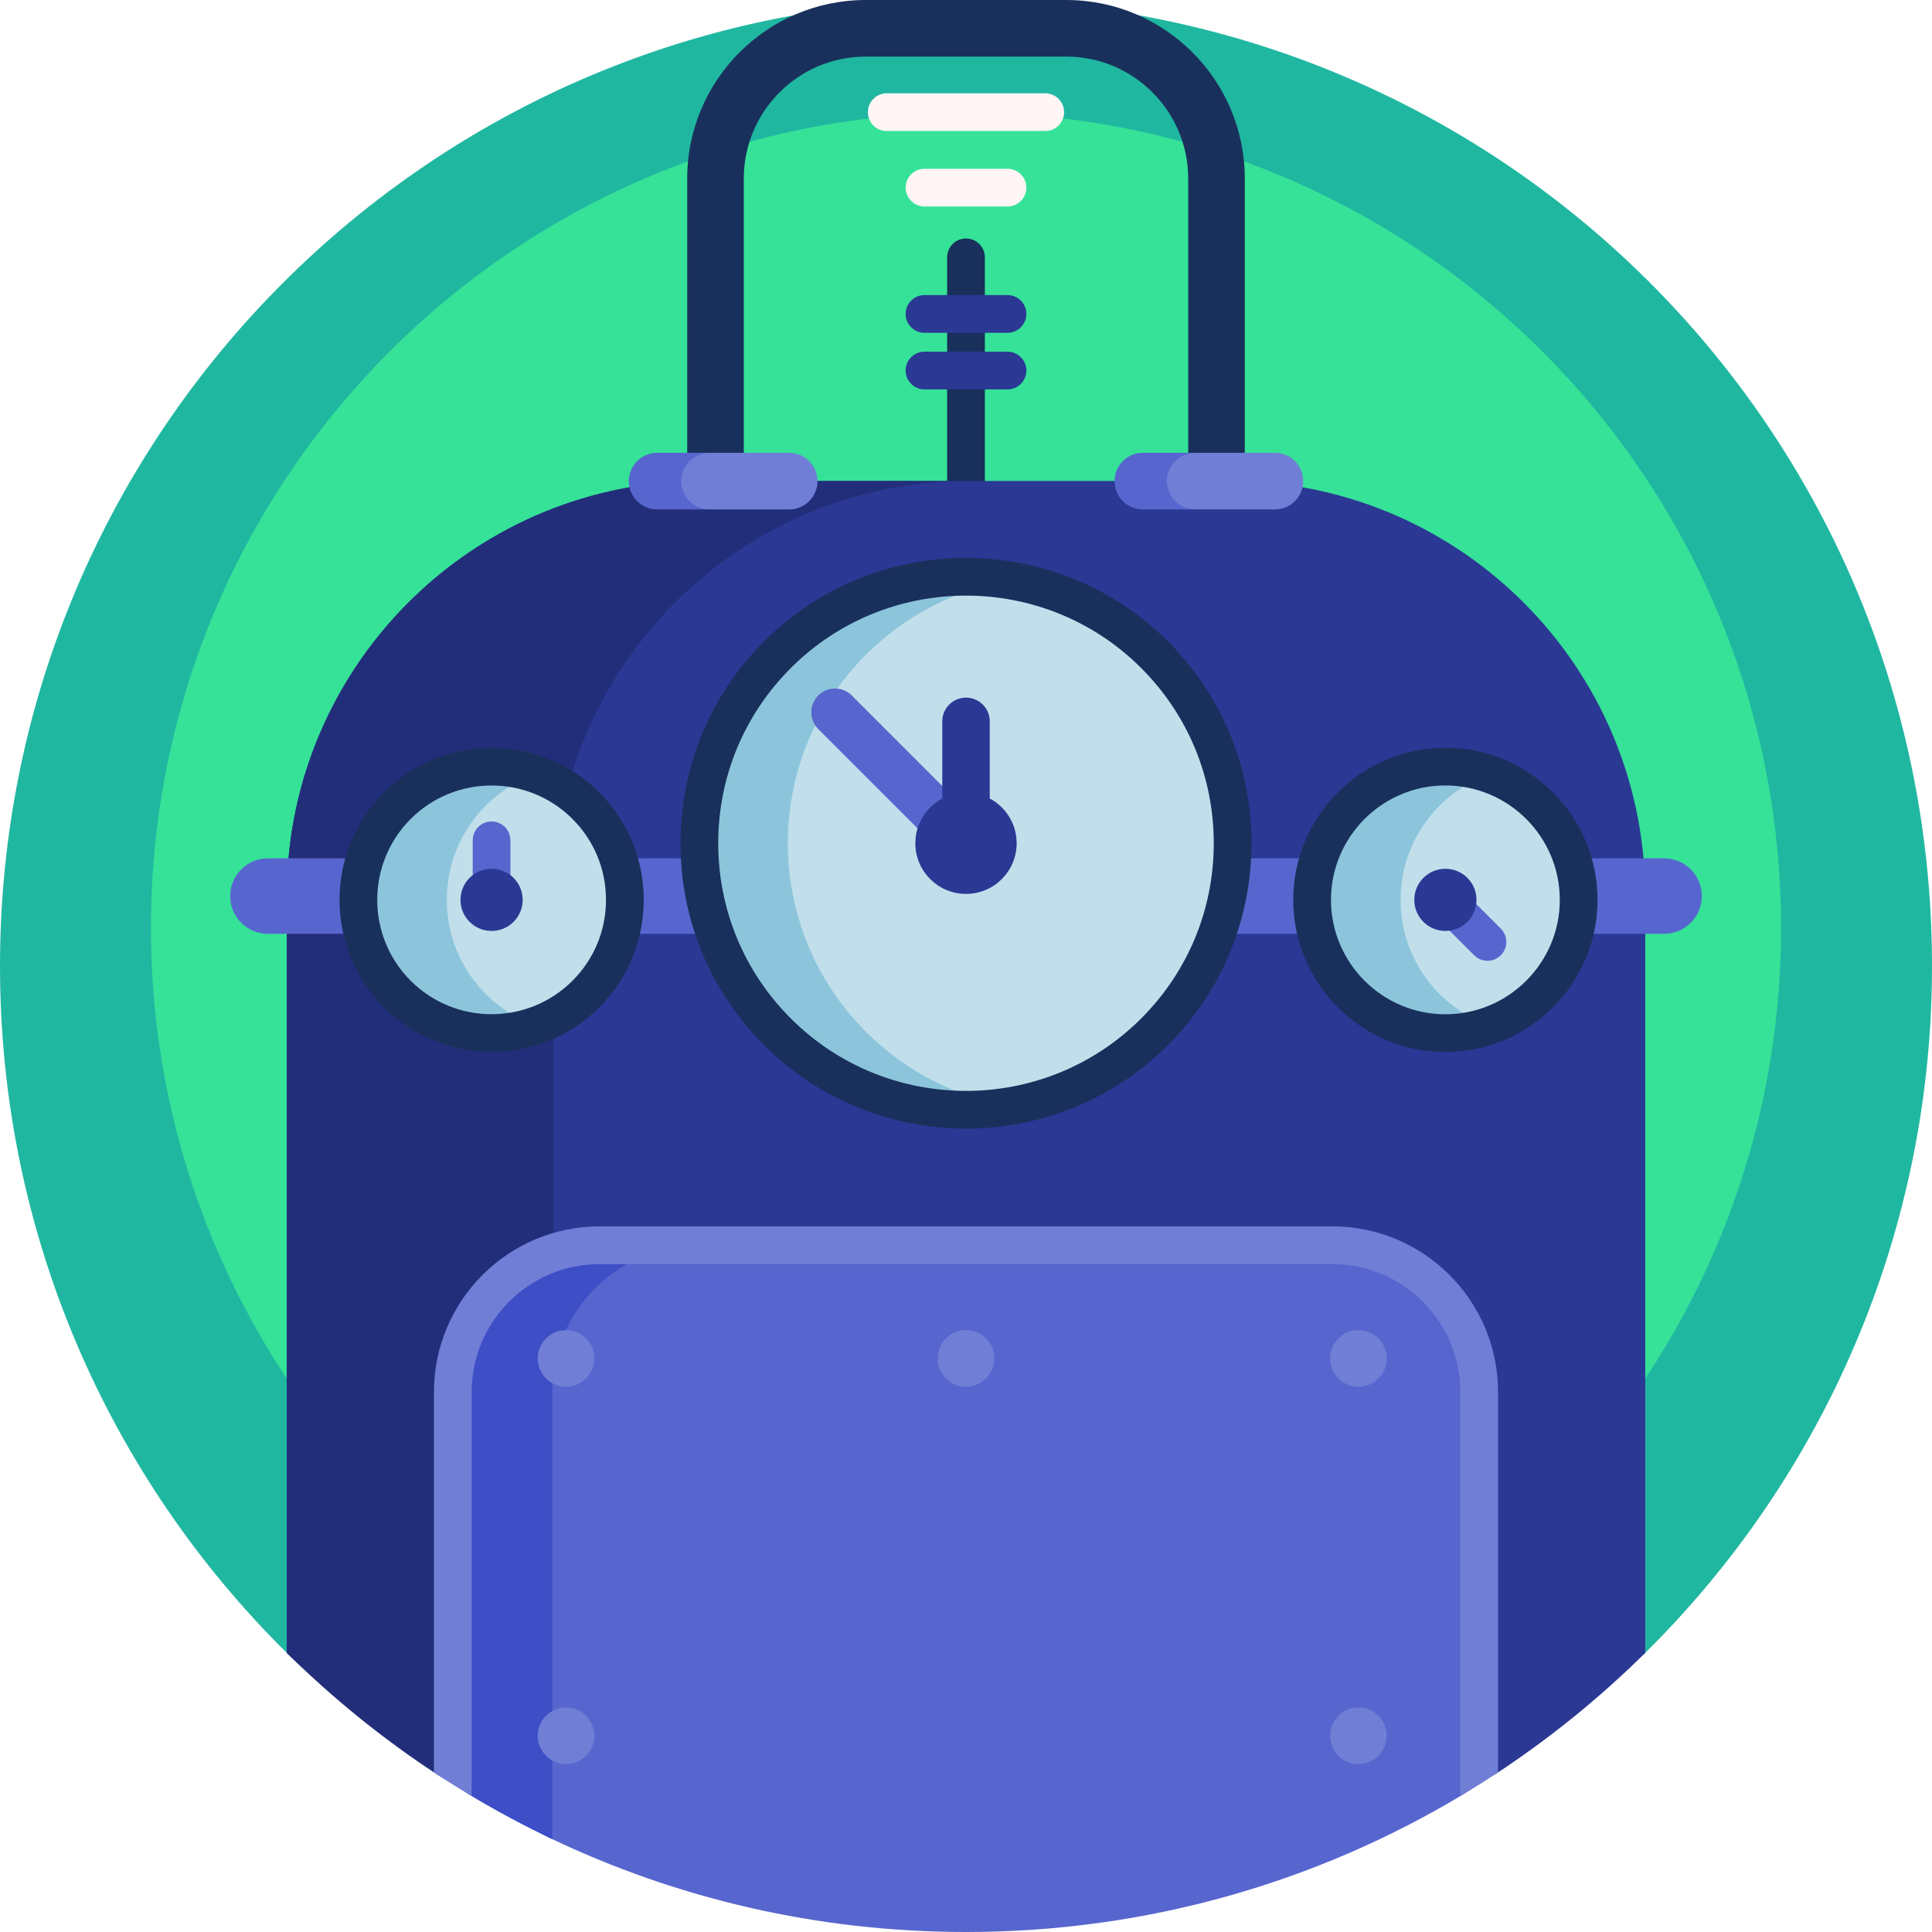 <svg id="Capa_1" enable-background="new 0 0 512 512" height="512" viewBox="0 0 512 512" width="512" xmlns="http://www.w3.org/2000/svg"><g><path d="m0 256c0-141.2 114.316-255.701 255.446-255.999 141.383-.299 255.716 113.076 256.549 254.456.424 71.91-28.803 136.995-76.169 183.747-4.942 4.878-12.767 5.338-18.148.949-44.081-35.948-100.362-57.505-161.678-57.505-61.229 0-117.437 21.496-161.49 57.352-5.449 4.435-13.405 4.075-18.403-.863-46.989-46.412-76.107-110.874-76.107-182.137z" fill="#20b7a1"/><path d="m472 245.879c0 119.294-96.707 216-216 216s-216-96.707-216-216 96.707-216 216-216 216 96.706 216 216z" fill="#35e298"/><path d="m267 54.726h-22c-2.761 0-5-2.239-5-5 0-2.761 2.239-5 5-5h22c2.761 0 5 2.239 5 5 0 2.762-2.239 5-5 5zm15-25c0-2.761-2.239-5-5-5h-42c-2.761 0-5 2.239-5 5 0 2.761 2.239 5 5 5h42c2.761 0 5-2.238 5-5z" fill="#fff5f5"/><path d="m261 68.197v160c0 2.761-2.239 5-5 5s-5-2.239-5-5v-160c0-2.761 2.239-5 5-5s5 2.239 5 5z" fill="#19305c"/><path d="m282.572 0h-53.144c-26.087 0-47.311 21.224-47.311 47.311v117.106c0 26.088 21.224 47.312 47.311 47.312h53.144c26.087 0 47.311-21.224 47.311-47.312v-117.106c0-26.087-21.224-47.311-47.311-47.311zm32.311 164.417c0 17.816-14.495 32.312-32.311 32.312h-53.144c-17.816 0-32.311-14.495-32.311-32.312v-117.106c0-17.816 14.495-32.311 32.311-32.311h53.144c17.816 0 32.311 14.495 32.311 32.311z" fill="#19305c"/><path d="m436 233.197v204.836c-11.953 11.821-25.065 22.472-39.149 31.77-3.482 2.298-8.002 2.313-11.512.059-17.12-10.989-37.485-17.362-59.339-17.362h-140c-11.259 0-22.124 1.692-32.353 4.835-26.88 8.26-56.124 1.675-76.267-17.948-.462-.45-.922-.901-1.38-1.355v-204.835h.082c2.245-58.77 50.598-105.726 109.918-105.726h140c59.32 0 107.673 46.956 109.918 105.726z" fill="#2b3894"/><path d="m256.66 127.471c-59.32 0-107.673 46.956-109.918 105.726h-.082v220.674c0 15.771-17.507 25.101-30.702 16.462-14.391-9.422-27.776-20.255-39.958-32.301v-204.835h.082c2.245-58.77 50.598-105.726 109.918-105.726z" fill="#232e7a"/><path d="m451 237.471c0 5.523-4.477 10-10 10h-370c-5.523 0-10-4.477-10-10s4.477-10 10-10h370c5.523 0 10 4.477 10 10z" fill="#5766ce"/><path d="m194.42 127.5c0 4.142-3.358 7.5-7.5 7.5h-12.778c-4.142 0-7.5-3.358-7.5-7.5s3.358-7.5 7.5-7.5h12.778c4.142 0 7.5 3.358 7.5 7.5zm121.216-7.5h-12.778c-4.142 0-7.5 3.358-7.5 7.5s3.358 7.5 7.5 7.5h12.778c4.142 0 7.5-3.358 7.5-7.5s-3.358-7.5-7.5-7.5z" fill="#5766ce"/><path d="m216.642 127.5c0 4.142-3.358 7.5-7.5 7.5h-21.111c-4.142 0-7.5-3.358-7.5-7.5s3.358-7.5 7.5-7.5h21.111c4.142 0 7.5 3.358 7.5 7.5zm121.216-7.5h-21.111c-4.142 0-7.5 3.358-7.5 7.5s3.358 7.5 7.5 7.5h21.111c4.142 0 7.5-3.358 7.5-7.5s-3.358-7.5-7.5-7.5z" fill="#717ed6"/><path d="m305.964 173.507c27.594 27.594 27.594 72.333 0 99.928-27.594 27.594-72.333 27.594-99.928 0-27.594-27.594-27.594-72.333 0-99.928s72.334-27.594 99.928 0zm-200.662 39.99c-13.793 13.793-13.793 36.155 0 49.947 13.793 13.793 36.155 13.793 49.947 0 13.793-13.793 13.793-36.155 0-49.947-13.792-13.792-36.155-13.792-49.947 0zm313.057 24.974c0-19.506-15.812-35.318-35.318-35.318s-35.318 15.812-35.318 35.318 15.812 35.318 35.318 35.318 35.318-15.812 35.318-35.318z" fill="#c0dfeb"/><path d="m229.483 173.507c-27.594 27.594-27.594 72.333 0 99.928 10.72 10.72 24.027 17.275 37.911 19.666-21.856 3.764-45.142-2.791-62.017-19.666-8.045-8.045-13.744-17.547-17.098-27.657 1.716-8.153.526-16.796-3.57-24.271.481-17.423 7.371-34.703 20.668-48 16.875-16.875 40.161-23.43 62.017-19.666-13.884 2.391-27.191 8.946-37.911 19.666zm-87.813 31.757c-12.487-4.523-27.014-1.779-37.026 8.233-13.793 13.792-13.793 36.155 0 49.947 10.012 10.012 24.539 12.756 37.026 8.233-4.716-1.708-9.14-4.452-12.921-8.233-13.792-13.793-13.792-36.155 0-49.947 3.78-3.78 8.205-6.525 12.921-8.233zm229.5 33.207c0-15.273 9.695-28.281 23.265-33.208-3.761-1.365-7.82-2.11-12.052-2.11-14.396 0-26.78 8.613-32.28 20.967-.058 6.374-.973 12.741-2.746 18.914 2.238 17.35 17.066 30.755 35.026 30.755 4.233 0 8.292-.745 12.052-2.11-13.57-4.927-23.265-17.935-23.265-33.208z" fill="#8cc5db"/><path d="m256 299.095c-19.377 0-38.748-7.373-53.499-22.125-14.291-14.29-22.161-33.29-22.161-53.5 0-20.209 7.87-39.209 22.161-53.5 29.498-29.499 77.5-29.499 106.998 0 14.291 14.291 22.161 33.291 22.161 53.5s-7.87 39.209-22.161 53.5c-14.748 14.748-34.127 22.125-53.499 22.125zm0-141.253c-16.814 0-33.628 6.4-46.429 19.2-12.401 12.401-19.231 28.89-19.231 46.428 0 17.539 6.83 34.027 19.231 46.428 25.602 25.601 67.256 25.601 92.857 0 12.401-12.401 19.231-28.89 19.231-46.428s-6.83-34.027-19.231-46.428c-12.8-12.8-29.614-19.2-46.428-19.2zm-125.725 120.928c-10.326.001-20.648-3.929-28.509-11.79-15.72-15.72-15.72-41.298 0-57.018 15.719-15.72 41.299-15.72 57.018 0 7.615 7.615 11.81 17.74 11.81 28.509 0 10.77-4.194 20.894-11.81 28.509-7.858 7.859-18.185 11.789-28.509 11.79zm0-70.603c-7.764 0-15.527 2.955-21.438 8.866-11.82 11.821-11.82 31.055 0 42.875 11.822 11.822 31.057 11.821 42.877 0 5.727-5.726 8.88-13.34 8.88-21.438s-3.153-15.711-8.88-21.438c-5.911-5.909-13.675-8.865-21.439-8.865zm252.766 70.622c-22.231 0-40.317-18.086-40.317-40.318s18.086-40.318 40.317-40.318 40.318 18.087 40.318 40.318-18.087 40.318-40.318 40.318zm0-70.636c-16.717 0-30.317 13.601-30.317 30.318s13.601 30.318 30.317 30.318c16.718 0 30.318-13.601 30.318-30.318 0-16.718-13.6-30.318-30.318-30.318z" fill="#19305c"/><path d="m258.373 216.945c2.458 2.458 2.458 6.442 0 8.899-2.458 2.458-6.442 2.458-8.899 0l-32.63-32.63c-2.457-2.458-2.457-6.442 0-8.899 2.458-2.458 6.442-2.458 8.899 0zm-128.098.757c-2.761 0-5 2.239-5 5v10.585c0 2.761 2.239 5 5 5s5-2.239 5-5v-10.585c0-2.761-2.238-5-5-5zm267.452 28.384-7.484-7.485c-1.953-1.953-5.119-1.953-7.071 0-1.953 1.953-1.953 5.118 0 7.071l7.485 7.485c1.952 1.953 5.118 1.953 7.071 0s1.952-5.119-.001-7.071z" fill="#5766ce"/><path d="m269.424 223.471c0 7.414-6.01 13.424-13.424 13.424s-13.424-6.01-13.424-13.424c0-5.14 2.889-9.605 7.132-11.861v-20.441c0-3.475 2.817-6.293 6.293-6.293s6.293 2.817 6.293 6.293v20.441c4.241 2.255 7.13 6.721 7.13 11.861zm-139.149 6.76c-4.551 0-8.24 3.689-8.24 8.24s3.689 8.24 8.24 8.24 8.24-3.689 8.24-8.24c.001-4.551-3.689-8.24-8.24-8.24zm258.593 2.413c-3.218-3.218-8.436-3.218-11.653 0-3.218 3.218-3.218 8.435 0 11.653s8.435 3.218 11.653 0c3.218-3.217 3.218-8.435 0-11.653z" fill="#2b3894"/><path d="m240 83.197c0-2.761 2.239-5 5-5h22c2.761 0 5 2.239 5 5s-2.239 5-5 5h-22c-2.761 0-5-2.238-5-5zm27 10h-22c-2.761 0-5 2.239-5 5s2.239 5 5 5h22c2.761 0 5-2.239 5-5s-2.239-5-5-5z" fill="#2b3894"/><path d="m392 368.894v99.008c0 3.169-1.677 6.093-4.394 7.724-38.457 23.094-83.481 36.374-131.606 36.374-39.507 0-76.923-8.949-110.333-24.931-15.722-7.52-25.667-23.471-25.667-40.899v-77.276c0-21.48 17.413-38.894 38.894-38.894h194.213c21.48 0 38.893 17.413 38.893 38.894z" fill="#5766ce"/><path d="m185.253 330c-21.48 0-38.894 17.413-38.894 38.894v118.505c-7.492-3.556-14.783-7.465-21.853-11.705-2.789-1.673-4.506-4.676-4.506-7.928v-98.872c0-21.48 17.413-38.894 38.894-38.894z" fill="#3d4ec6"/><path d="m397 368.894v100.81c-3.281 2.169-6.615 4.265-10 6.285v-107.095c0-18.689-15.205-33.894-33.894-33.894h-194.212c-18.689 0-33.894 15.205-33.894 33.894v107.095c-3.385-2.02-6.719-4.116-10-6.285v-100.81c0-24.204 19.69-43.894 43.894-43.894h194.213c24.203 0 43.893 19.69 43.893 43.894zm-247-16.394c-4.142 0-7.5 3.358-7.5 7.5s3.358 7.5 7.5 7.5 7.5-3.358 7.5-7.5-3.358-7.5-7.5-7.5zm106 0c-4.142 0-7.5 3.358-7.5 7.5s3.358 7.5 7.5 7.5 7.5-3.358 7.5-7.5-3.358-7.5-7.5-7.5zm104 0c-4.142 0-7.5 3.358-7.5 7.5s3.358 7.5 7.5 7.5 7.5-3.358 7.5-7.5-3.358-7.5-7.5-7.5zm-210 100c-4.142 0-7.5 3.358-7.5 7.5s3.358 7.5 7.5 7.5 7.5-3.358 7.5-7.5-3.358-7.5-7.5-7.5zm210 0c-4.142 0-7.5 3.358-7.5 7.5s3.358 7.5 7.5 7.5 7.5-3.358 7.5-7.5-3.358-7.5-7.5-7.5z" fill="#717ed6"/></g></svg>